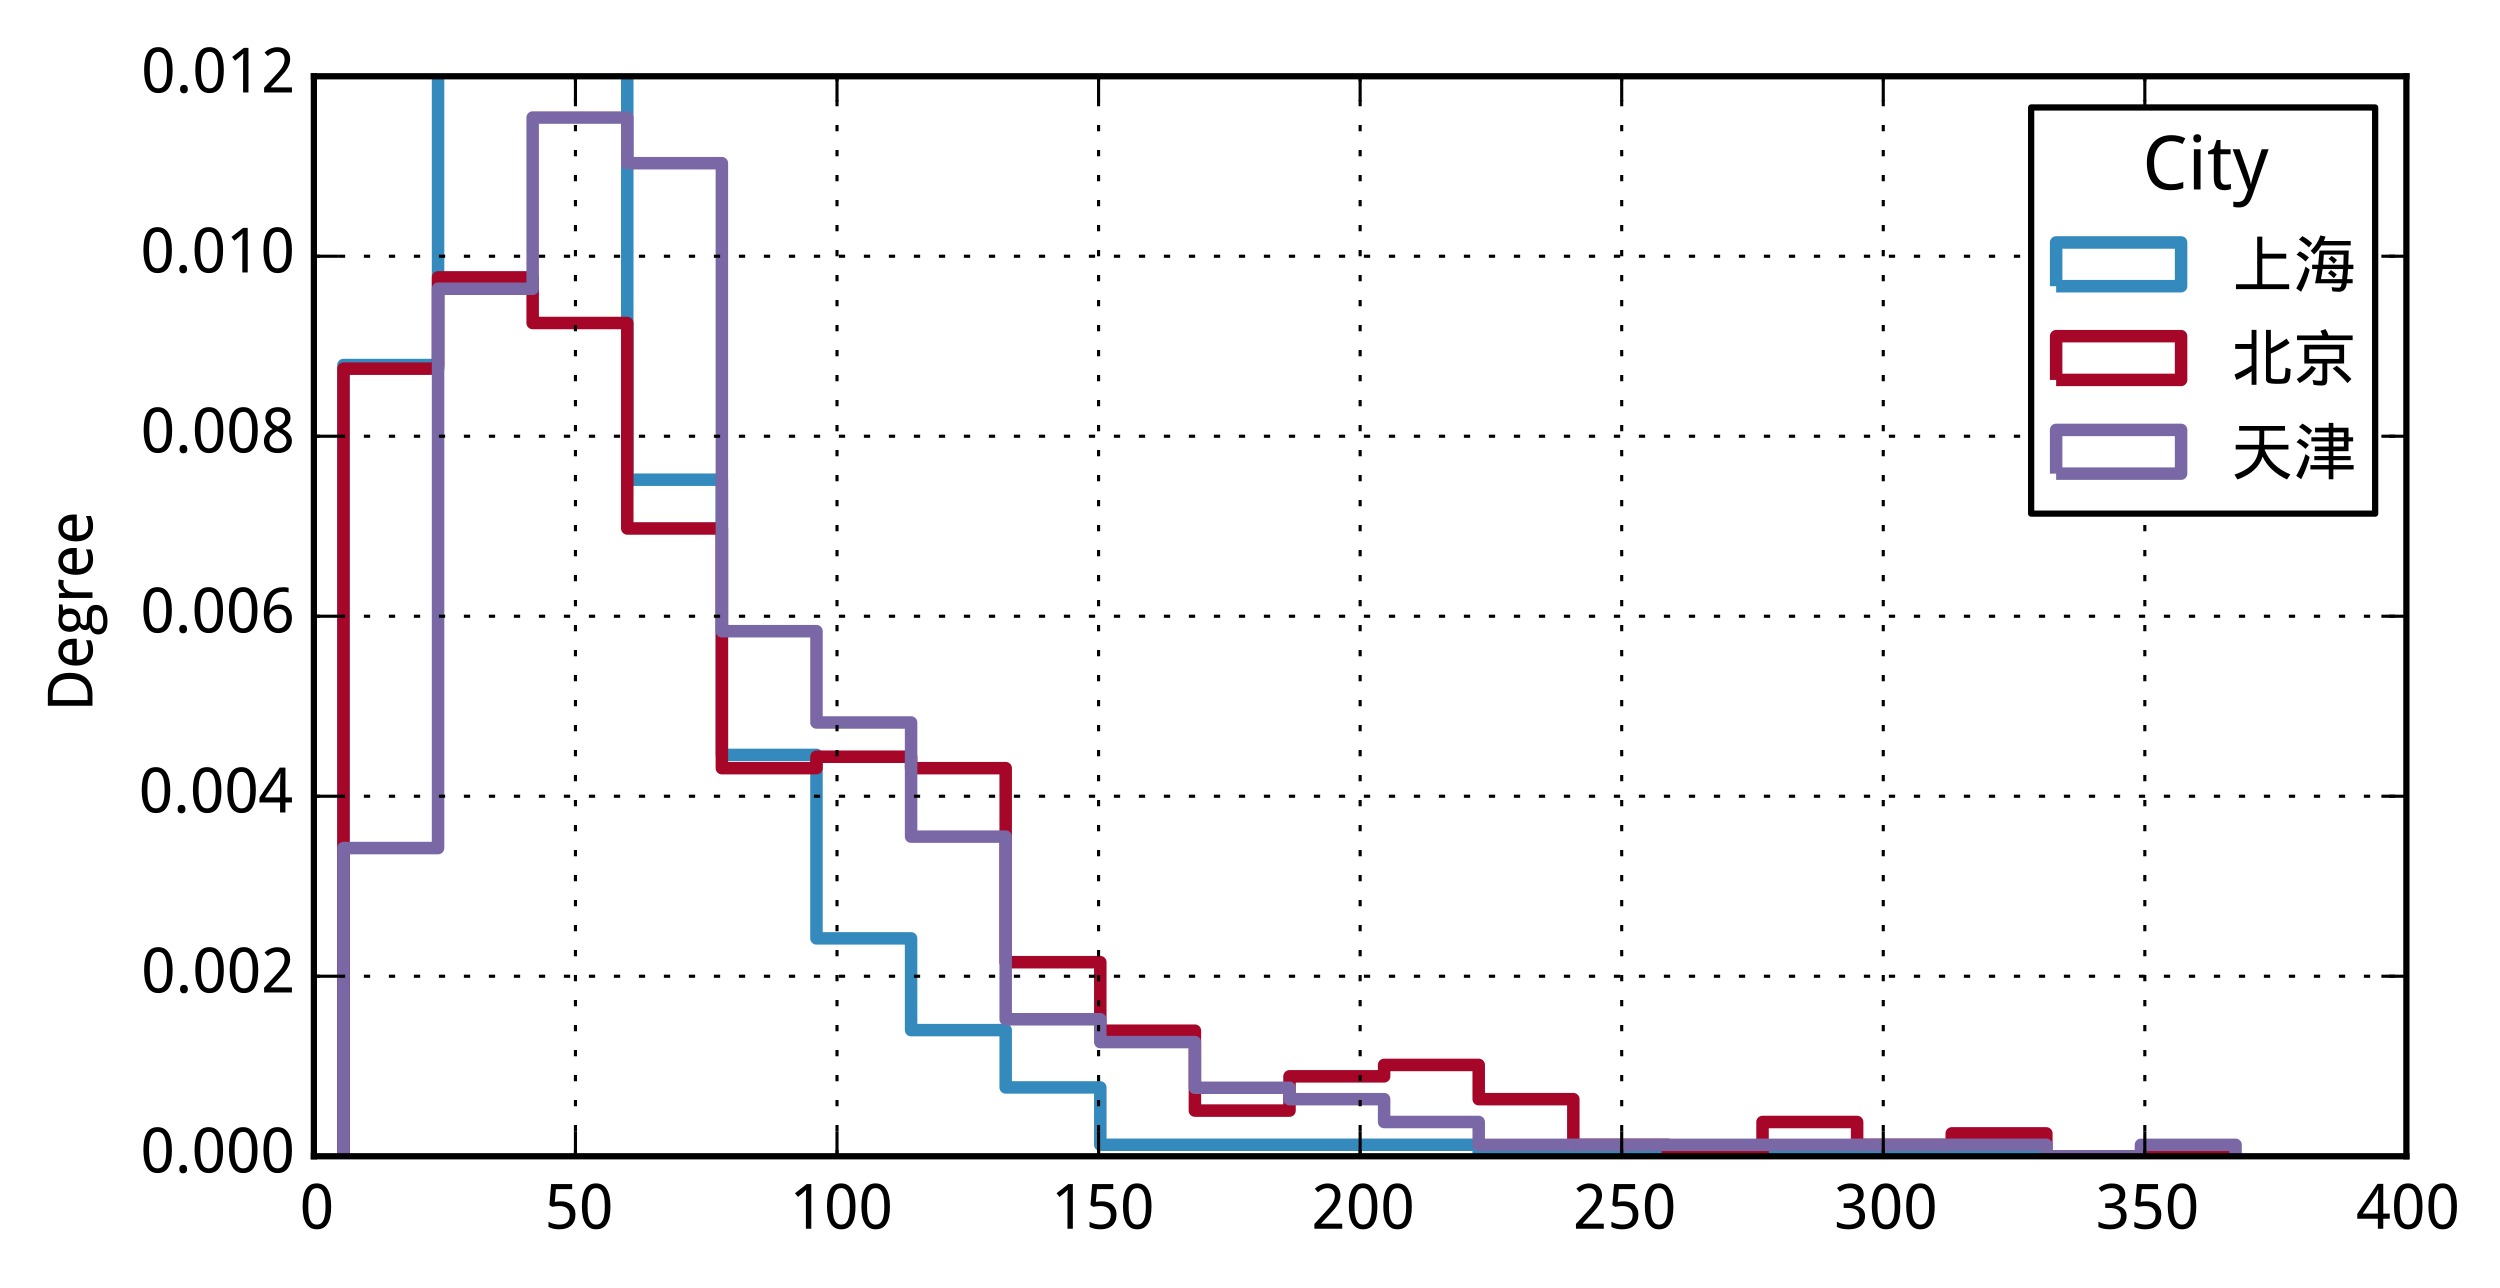 <?xml version="1.0" encoding="utf-8" standalone="no"?>
<!DOCTYPE svg PUBLIC "-//W3C//DTD SVG 1.1//EN"
  "http://www.w3.org/Graphics/SVG/1.1/DTD/svg11.dtd">
<!-- Created with matplotlib (http://matplotlib.org/) -->
<svg height="206pt" version="1.1" viewBox="0 0 400 206" width="400pt" xmlns="http://www.w3.org/2000/svg" xmlns:xlink="http://www.w3.org/1999/xlink">
 <defs>
  <style type="text/css">
*{stroke-linecap:butt;stroke-linejoin:round;}
  </style>
 </defs>
 <g id="figure_1">
  <g id="patch_1">
   <path d="
M4.44089e-16 206.196
L400.19 206.196
L400.19 0
L4.44089e-16 0
z
" style="fill:#ffffff;"/>
  </g>
  <g id="axes_1">
   <g id="patch_2">
    <path d="
M50.222 184.999
L385.022 184.999
L385.022 12.199
L50.222 12.199
z
" style="fill:#ffffff;"/>
   </g>
   <g id="patch_3">
    <path clip-path="url(#pd589d050f4)" d="
M54.952 184.999
L54.952 58.406
L70.089 58.406
L70.089 -1
M100.363 -1
L100.363 76.752
L115.5 76.752
L115.5 120.785
L130.637 120.785
L130.637 150.14
L145.773 150.14
L145.773 164.817
L160.91 164.817
L160.91 173.991
L176.047 173.991
L176.047 183.164
L191.184 183.164
L191.184 183.164
L206.321 183.164
L206.321 183.164
L221.458 183.164
L221.458 183.164
L236.595 183.164
L236.595 184.999
L251.732 184.999
L251.732 184.999
L266.869 184.999
L266.869 184.999
L282.005 184.999
L282.005 184.999
L297.142 184.999
L297.142 184.999
L312.279 184.999
L312.279 184.999
L327.416 184.999
L327.416 184.999
L342.553 184.999
L342.553 184.999
L357.69 184.999
L357.69 184.999" style="fill:none;stroke:#348abd;stroke-linejoin:miter;stroke-width:2;"/>
   </g>
   <g id="patch_4">
    <path clip-path="url(#pd589d050f4)" d="
M54.952 184.999
L54.952 58.986
L70.089 58.986
L70.089 44.376
L85.226 44.376
L85.226 51.681
L100.363 51.681
L100.363 84.554
L115.5 84.554
L115.5 122.906
L130.637 122.906
L130.637 121.079
L145.773 121.079
L145.773 122.906
L160.91 122.906
L160.91 153.952
L176.047 153.952
L176.047 164.91
L191.184 164.91
L191.184 177.694
L206.321 177.694
L206.321 172.215
L221.458 172.215
L221.458 170.389
L236.595 170.389
L236.595 175.867
L251.732 175.867
L251.732 183.173
L266.869 183.173
L266.869 184.999
L282.005 184.999
L282.005 179.52
L297.142 179.52
L297.142 183.173
L312.279 183.173
L312.279 181.346
L327.416 181.346
L327.416 184.999
L342.553 184.999
L342.553 184.999
L357.69 184.999
L357.69 184.999" style="fill:none;stroke:#a60628;stroke-linejoin:miter;stroke-width:2;"/>
   </g>
   <g id="patch_5">
    <path clip-path="url(#pd589d050f4)" d="
M54.952 184.999
L54.952 135.689
L70.089 135.689
L70.089 46.202
L85.226 46.202
L85.226 18.808
L100.363 18.808
L100.363 26.113
L115.5 26.113
L115.5 100.99
L130.637 100.99
L130.637 115.601
L145.773 115.601
L145.773 133.863
L160.91 133.863
L160.91 163.084
L176.047 163.084
L176.047 166.736
L191.184 166.736
L191.184 174.041
L206.321 174.041
L206.321 175.867
L221.458 175.867
L221.458 179.52
L236.595 179.52
L236.595 183.173
L251.732 183.173
L251.732 183.173
L266.869 183.173
L266.869 183.173
L282.005 183.173
L282.005 183.173
L297.142 183.173
L297.142 183.173
L312.279 183.173
L312.279 183.173
L327.416 183.173
L327.416 184.999
L342.553 184.999
L342.553 183.173
L357.69 183.173
L357.69 184.999" style="fill:none;stroke:#7a68a6;stroke-linejoin:miter;stroke-width:2;"/>
   </g>
   <g id="patch_6">
    <path d="
M50.222 12.199
L385.022 12.199" style="fill:none;stroke:#000000;stroke-linecap:square;stroke-linejoin:miter;"/>
   </g>
   <g id="patch_7">
    <path d="
M385.022 184.999
L385.022 12.199" style="fill:none;stroke:#000000;stroke-linecap:square;stroke-linejoin:miter;"/>
   </g>
   <g id="patch_8">
    <path d="
M50.222 184.999
L385.022 184.999" style="fill:none;stroke:#000000;stroke-linecap:square;stroke-linejoin:miter;"/>
   </g>
   <g id="patch_9">
    <path d="
M50.222 184.999
L50.222 12.199" style="fill:none;stroke:#000000;stroke-linecap:square;stroke-linejoin:miter;"/>
   </g>
   <g id="matplotlib.axis_1">
    <g id="xtick_1">
     <g id="line2d_1">
      <path clip-path="url(#pd589d050f4)" d="
M50.222 184.999
L50.222 12.199" style="fill:none;stroke:#000000;stroke-dasharray:1,3;stroke-dashoffset:0.0;stroke-width:0.5;"/>
     </g>
     <g id="line2d_2">
      <defs>
       <path d="
M0 0
L0 -4" id="m93b0483c22" style="stroke:#000000;stroke-width:0.5;"/>
      </defs>
      <g>
       <use style="stroke:#000000;stroke-width:0.5;" x="50.222" xlink:href="#m93b0483c22" y="184.999"/>
      </g>
     </g>
     <g id="line2d_3">
      <defs>
       <path d="
M0 0
L0 4" id="m741efc42ff" style="stroke:#000000;stroke-width:0.5;"/>
      </defs>
      <g>
       <use style="stroke:#000000;stroke-width:0.5;" x="50.222" xlink:href="#m741efc42ff" y="12.199"/>
      </g>
     </g>
     <g id="text_1">
      <!-- 0 -->
      <defs>
       <path d="
M50.391 35.797
Q50.391 27.156 49.141 20.312
Q47.906 13.484 45.141 8.734
Q42.391 4 38.031 1.5
Q33.688 -0.984 27.484 -0.984
Q21.734 -0.984 17.453 1.5
Q13.188 4 10.375 8.734
Q7.562 13.484 6.172 20.312
Q4.781 27.156 4.781 35.797
Q4.781 44.438 6.031 51.266
Q7.281 58.109 9.984 62.812
Q12.703 67.531 17.016 70.016
Q21.344 72.516 27.484 72.516
Q33.297 72.516 37.594 70.047
Q41.891 67.578 44.719 62.859
Q47.562 58.156 48.969 51.312
Q50.391 44.484 50.391 35.797
M13.812 35.797
Q13.812 28.469 14.547 23
Q15.281 17.531 16.891 13.891
Q18.5 10.25 21.109 8.422
Q23.734 6.594 27.484 6.594
Q31.25 6.594 33.891 8.391
Q36.531 10.203 38.203 13.812
Q39.891 17.438 40.641 22.922
Q41.406 28.422 41.406 35.797
Q41.406 43.109 40.641 48.578
Q39.891 54.047 38.203 57.656
Q36.531 61.281 33.891 63.078
Q31.25 64.891 27.484 64.891
Q23.734 64.891 21.109 63.078
Q18.5 61.281 16.891 57.656
Q15.281 54.047 14.547 48.578
Q13.812 43.109 13.812 35.797" id="WenQuanYiMicroHei-30"/>
      </defs>
      <g transform="translate(47.943 196.594)scale(0.1 -0.1)">
       <use xlink:href="#WenQuanYiMicroHei-30"/>
      </g>
     </g>
    </g>
    <g id="xtick_2">
     <g id="line2d_4">
      <path clip-path="url(#pd589d050f4)" d="
M92.072 184.999
L92.072 12.199" style="fill:none;stroke:#000000;stroke-dasharray:1,3;stroke-dashoffset:0.0;stroke-width:0.5;"/>
     </g>
     <g id="line2d_5">
      <g>
       <use style="stroke:#000000;stroke-width:0.5;" x="92.072" xlink:href="#m93b0483c22" y="184.999"/>
      </g>
     </g>
     <g id="line2d_6">
      <g>
       <use style="stroke:#000000;stroke-width:0.5;" x="92.072" xlink:href="#m741efc42ff" y="12.199"/>
      </g>
     </g>
     <g id="text_2">
      <!-- 50 -->
      <defs>
       <path d="
M26.609 43.797
Q31.453 43.797 35.625 42.453
Q39.797 41.109 42.891 38.469
Q46 35.844 47.75 31.938
Q49.516 28.031 49.516 22.906
Q49.516 17.328 47.844 12.891
Q46.188 8.453 42.922 5.375
Q39.656 2.297 34.844 0.656
Q30.031 -0.984 23.781 -0.984
Q21.297 -0.984 18.875 -0.734
Q16.453 -0.484 14.234 -0.016
Q12.016 0.438 10.016 1.172
Q8.016 1.906 6.391 2.875
L6.391 11.281
Q8.016 10.156 10.188 9.281
Q12.359 8.406 14.75 7.812
Q17.141 7.234 19.547 6.906
Q21.969 6.594 24.031 6.594
Q27.875 6.594 30.906 7.5
Q33.938 8.406 36.031 10.297
Q38.141 12.203 39.25 15.078
Q40.375 17.969 40.375 21.922
Q40.375 28.906 36.078 32.594
Q31.781 36.281 23.578 36.281
Q22.266 36.281 20.719 36.156
Q19.188 36.031 17.641 35.828
Q16.109 35.641 14.719 35.422
Q13.328 35.203 12.312 35.016
L7.906 37.797
L10.594 71.391
L44.281 71.391
L44.281 63.281
L18.312 63.281
L16.406 42.828
Q17.969 43.109 20.531 43.453
Q23.094 43.797 26.609 43.797" id="WenQuanYiMicroHei-35"/>
      </defs>
      <g transform="translate(87.12 196.594)scale(0.1 -0.1)">
       <use xlink:href="#WenQuanYiMicroHei-35"/>
       <use x="55.078" xlink:href="#WenQuanYiMicroHei-30"/>
      </g>
     </g>
    </g>
    <g id="xtick_3">
     <g id="line2d_7">
      <path clip-path="url(#pd589d050f4)" d="
M133.922 184.999
L133.922 12.199" style="fill:none;stroke:#000000;stroke-dasharray:1,3;stroke-dashoffset:0.0;stroke-width:0.5;"/>
     </g>
     <g id="line2d_8">
      <g>
       <use style="stroke:#000000;stroke-width:0.5;" x="133.922" xlink:href="#m93b0483c22" y="184.999"/>
      </g>
     </g>
     <g id="line2d_9">
      <g>
       <use style="stroke:#000000;stroke-width:0.5;" x="133.922" xlink:href="#m741efc42ff" y="12.199"/>
      </g>
     </g>
     <g id="text_3">
      <!-- 100 -->
      <defs>
       <path d="
M34.719 0
L26.125 0
L26.125 44.578
Q26.125 46.688 26.141 49.078
Q26.172 51.469 26.234 53.828
Q26.312 56.203 26.391 58.375
Q26.469 60.547 26.516 62.203
Q25.688 61.328 25.047 60.688
Q24.422 60.062 23.75 59.469
Q23.094 58.891 22.359 58.219
Q21.625 57.562 20.609 56.688
L13.375 50.781
L8.688 56.781
L27.391 71.391
L34.719 71.391
z
" id="WenQuanYiMicroHei-31"/>
      </defs>
      <g transform="translate(126.332 196.594)scale(0.1 -0.1)">
       <use xlink:href="#WenQuanYiMicroHei-31"/>
       <use x="55.078" xlink:href="#WenQuanYiMicroHei-30"/>
       <use x="110.156" xlink:href="#WenQuanYiMicroHei-30"/>
      </g>
     </g>
    </g>
    <g id="xtick_4">
     <g id="line2d_10">
      <path clip-path="url(#pd589d050f4)" d="
M175.772 184.999
L175.772 12.199" style="fill:none;stroke:#000000;stroke-dasharray:1,3;stroke-dashoffset:0.0;stroke-width:0.5;"/>
     </g>
     <g id="line2d_11">
      <g>
       <use style="stroke:#000000;stroke-width:0.5;" x="175.772" xlink:href="#m93b0483c22" y="184.999"/>
      </g>
     </g>
     <g id="line2d_12">
      <g>
       <use style="stroke:#000000;stroke-width:0.5;" x="175.772" xlink:href="#m741efc42ff" y="12.199"/>
      </g>
     </g>
     <g id="text_4">
      <!-- 150 -->
      <g transform="translate(168.182 196.594)scale(0.1 -0.1)">
       <use xlink:href="#WenQuanYiMicroHei-31"/>
       <use x="55.078" xlink:href="#WenQuanYiMicroHei-35"/>
       <use x="110.156" xlink:href="#WenQuanYiMicroHei-30"/>
      </g>
     </g>
    </g>
    <g id="xtick_5">
     <g id="line2d_13">
      <path clip-path="url(#pd589d050f4)" d="
M217.622 184.999
L217.622 12.199" style="fill:none;stroke:#000000;stroke-dasharray:1,3;stroke-dashoffset:0.0;stroke-width:0.5;"/>
     </g>
     <g id="line2d_14">
      <g>
       <use style="stroke:#000000;stroke-width:0.5;" x="217.622" xlink:href="#m93b0483c22" y="184.999"/>
      </g>
     </g>
     <g id="line2d_15">
      <g>
       <use style="stroke:#000000;stroke-width:0.5;" x="217.622" xlink:href="#m741efc42ff" y="12.199"/>
      </g>
     </g>
     <g id="text_5">
      <!-- 200 -->
      <defs>
       <path d="
M49.219 0
L4.688 0
L4.688 7.625
L21.781 26.219
Q25.438 30.172 28.312 33.438
Q31.203 36.719 33.219 39.844
Q35.25 42.969 36.328 46.109
Q37.406 49.266 37.406 52.984
Q37.406 55.859 36.578 58.047
Q35.75 60.25 34.203 61.781
Q32.672 63.328 30.562 64.109
Q28.469 64.891 25.875 64.891
Q21.234 64.891 17.5 63.016
Q13.766 61.141 10.406 58.203
L5.422 64.016
Q7.375 65.766 9.609 67.297
Q11.859 68.844 14.453 69.969
Q17.047 71.094 19.922 71.75
Q22.797 72.406 25.984 72.406
Q30.672 72.406 34.453 71.094
Q38.234 69.781 40.859 67.312
Q43.5 64.844 44.938 61.297
Q46.391 57.766 46.391 53.328
Q46.391 49.172 45.094 45.406
Q43.797 41.656 41.531 38.016
Q39.266 34.375 36.109 30.703
Q32.953 27.047 29.297 23.094
L15.578 8.5
L15.578 8.109
L49.219 8.109
z
" id="WenQuanYiMicroHei-32"/>
      </defs>
      <g transform="translate(209.832 196.594)scale(0.1 -0.1)">
       <use xlink:href="#WenQuanYiMicroHei-32"/>
       <use x="55.078" xlink:href="#WenQuanYiMicroHei-30"/>
       <use x="110.156" xlink:href="#WenQuanYiMicroHei-30"/>
      </g>
     </g>
    </g>
    <g id="xtick_6">
     <g id="line2d_16">
      <path clip-path="url(#pd589d050f4)" d="
M259.472 184.999
L259.472 12.199" style="fill:none;stroke:#000000;stroke-dasharray:1,3;stroke-dashoffset:0.0;stroke-width:0.5;"/>
     </g>
     <g id="line2d_17">
      <g>
       <use style="stroke:#000000;stroke-width:0.5;" x="259.472" xlink:href="#m93b0483c22" y="184.999"/>
      </g>
     </g>
     <g id="line2d_18">
      <g>
       <use style="stroke:#000000;stroke-width:0.5;" x="259.472" xlink:href="#m741efc42ff" y="12.199"/>
      </g>
     </g>
     <g id="text_6">
      <!-- 250 -->
      <g transform="translate(251.682 196.594)scale(0.1 -0.1)">
       <use xlink:href="#WenQuanYiMicroHei-32"/>
       <use x="55.078" xlink:href="#WenQuanYiMicroHei-35"/>
       <use x="110.156" xlink:href="#WenQuanYiMicroHei-30"/>
      </g>
     </g>
    </g>
    <g id="xtick_7">
     <g id="line2d_19">
      <path clip-path="url(#pd589d050f4)" d="
M301.322 184.999
L301.322 12.199" style="fill:none;stroke:#000000;stroke-dasharray:1,3;stroke-dashoffset:0.0;stroke-width:0.5;"/>
     </g>
     <g id="line2d_20">
      <g>
       <use style="stroke:#000000;stroke-width:0.5;" x="301.322" xlink:href="#m93b0483c22" y="184.999"/>
      </g>
     </g>
     <g id="line2d_21">
      <g>
       <use style="stroke:#000000;stroke-width:0.5;" x="301.322" xlink:href="#m741efc42ff" y="12.199"/>
      </g>
     </g>
     <g id="text_7">
      <!-- 300 -->
      <defs>
       <path d="
M46.922 54.688
Q46.922 51.125 45.797 48.188
Q44.672 45.266 42.641 43.109
Q40.625 40.969 37.797 39.578
Q34.969 38.188 31.5 37.594
L31.5 37.312
Q40.141 36.234 44.625 31.812
Q49.125 27.391 49.125 20.312
Q49.125 15.625 47.531 11.719
Q45.953 7.812 42.719 4.984
Q39.5 2.156 34.562 0.578
Q29.641 -0.984 22.906 -0.984
Q17.578 -0.984 12.859 -0.141
Q8.156 0.688 4 2.875
L4 11.188
Q8.25 8.938 13.203 7.719
Q18.172 6.5 22.703 6.5
Q27.203 6.5 30.469 7.469
Q33.734 8.453 35.859 10.25
Q37.984 12.062 38.984 14.688
Q39.984 17.328 39.984 20.609
Q39.984 23.922 38.688 26.281
Q37.406 28.656 35.016 30.188
Q32.625 31.734 29.172 32.469
Q25.734 33.203 21.391 33.203
L14.891 33.203
L14.891 40.578
L21.391 40.578
Q25.344 40.578 28.422 41.547
Q31.5 42.531 33.562 44.328
Q35.641 46.141 36.719 48.625
Q37.797 51.125 37.797 54.109
Q37.797 56.641 36.906 58.641
Q36.031 60.641 34.422 62.031
Q32.812 63.422 30.562 64.156
Q28.328 64.891 25.594 64.891
Q20.359 64.891 16.375 63.25
Q12.406 61.625 8.797 58.984
L4.297 65.094
Q6.156 66.609 8.422 67.922
Q10.688 69.234 13.375 70.234
Q16.062 71.234 19.109 71.812
Q22.172 72.406 25.594 72.406
Q30.859 72.406 34.828 71.094
Q38.812 69.781 41.5 67.406
Q44.188 65.047 45.547 61.797
Q46.922 58.547 46.922 54.688" id="WenQuanYiMicroHei-33"/>
      </defs>
      <g transform="translate(293.498 196.594)scale(0.1 -0.1)">
       <use xlink:href="#WenQuanYiMicroHei-33"/>
       <use x="55.078" xlink:href="#WenQuanYiMicroHei-30"/>
       <use x="110.156" xlink:href="#WenQuanYiMicroHei-30"/>
      </g>
     </g>
    </g>
    <g id="xtick_8">
     <g id="line2d_22">
      <path clip-path="url(#pd589d050f4)" d="
M343.172 184.999
L343.172 12.199" style="fill:none;stroke:#000000;stroke-dasharray:1,3;stroke-dashoffset:0.0;stroke-width:0.5;"/>
     </g>
     <g id="line2d_23">
      <g>
       <use style="stroke:#000000;stroke-width:0.5;" x="343.172" xlink:href="#m93b0483c22" y="184.999"/>
      </g>
     </g>
     <g id="line2d_24">
      <g>
       <use style="stroke:#000000;stroke-width:0.5;" x="343.172" xlink:href="#m741efc42ff" y="12.199"/>
      </g>
     </g>
     <g id="text_8">
      <!-- 350 -->
      <g transform="translate(335.348 196.594)scale(0.1 -0.1)">
       <use xlink:href="#WenQuanYiMicroHei-33"/>
       <use x="55.078" xlink:href="#WenQuanYiMicroHei-35"/>
       <use x="110.156" xlink:href="#WenQuanYiMicroHei-30"/>
      </g>
     </g>
    </g>
    <g id="xtick_9">
     <g id="line2d_25">
      <path clip-path="url(#pd589d050f4)" d="
M385.022 184.999
L385.022 12.199" style="fill:none;stroke:#000000;stroke-dasharray:1,3;stroke-dashoffset:0.0;stroke-width:0.5;"/>
     </g>
     <g id="line2d_26">
      <g>
       <use style="stroke:#000000;stroke-width:0.5;" x="385.022" xlink:href="#m93b0483c22" y="184.999"/>
      </g>
     </g>
     <g id="line2d_27">
      <g>
       <use style="stroke:#000000;stroke-width:0.5;" x="385.022" xlink:href="#m741efc42ff" y="12.199"/>
      </g>
     </g>
     <g id="text_9">
      <!-- 400 -->
      <defs>
       <path d="
M53.078 16.016
L42.672 16.016
L42.672 0
L34.078 0
L34.078 16.016
L1.125 16.016
L1.125 23.781
L33.5 71.781
L42.672 71.781
L42.672 24.125
L53.078 24.125
z

M34.078 24.125
L34.078 41.5
Q34.078 44.234 34.156 47.234
Q34.234 50.25 34.328 53.094
Q34.422 55.953 34.547 58.438
Q34.672 60.938 34.719 62.594
L34.281 62.594
Q33.938 61.625 33.422 60.422
Q32.906 59.234 32.297 58.031
Q31.688 56.844 31.047 55.719
Q30.422 54.594 29.891 53.812
L9.812 24.125
z
" id="WenQuanYiMicroHei-34"/>
      </defs>
      <g transform="translate(377.054 196.594)scale(0.1 -0.1)">
       <use xlink:href="#WenQuanYiMicroHei-34"/>
       <use x="55.078" xlink:href="#WenQuanYiMicroHei-30"/>
       <use x="110.156" xlink:href="#WenQuanYiMicroHei-30"/>
      </g>
     </g>
    </g>
   </g>
   <g id="matplotlib.axis_2">
    <g id="ytick_1">
     <g id="line2d_28">
      <path clip-path="url(#pd589d050f4)" d="
M50.222 184.999
L385.022 184.999" style="fill:none;stroke:#000000;stroke-dasharray:1,3;stroke-dashoffset:0.0;stroke-width:0.5;"/>
     </g>
     <g id="line2d_29">
      <defs>
       <path d="
M0 0
L4 0" id="m728421d6d4" style="stroke:#000000;stroke-width:0.5;"/>
      </defs>
      <g>
       <use style="stroke:#000000;stroke-width:0.5;" x="50.222" xlink:href="#m728421d6d4" y="184.999"/>
      </g>
     </g>
     <g id="line2d_30">
      <defs>
       <path d="
M0 0
L-4 0" id="mcb0005524f" style="stroke:#000000;stroke-width:0.5;"/>
      </defs>
      <g>
       <use style="stroke:#000000;stroke-width:0.5;" x="385.022" xlink:href="#mcb0005524f" y="184.999"/>
      </g>
     </g>
     <g id="text_10">
      <!-- 0.000 -->
      <defs>
       <path d="
M7.172 5.422
Q7.172 7.281 7.656 8.562
Q8.156 9.859 8.984 10.656
Q9.812 11.469 10.938 11.828
Q12.062 12.203 13.375 12.203
Q14.656 12.203 15.797 11.828
Q16.938 11.469 17.766 10.656
Q18.609 9.859 19.094 8.562
Q19.578 7.281 19.578 5.422
Q19.578 3.609 19.094 2.312
Q18.609 1.031 17.766 0.188
Q16.938 -0.641 15.797 -1.031
Q14.656 -1.422 13.375 -1.422
Q12.062 -1.422 10.938 -1.031
Q9.812 -0.641 8.984 0.188
Q8.156 1.031 7.656 2.312
Q7.172 3.609 7.172 5.422" id="WenQuanYiMicroHei-2e"/>
      </defs>
      <g transform="translate(22.466 187.595)scale(0.1 -0.1)">
       <use xlink:href="#WenQuanYiMicroHei-30"/>
       <use x="55.078" xlink:href="#WenQuanYiMicroHei-2e"/>
       <use x="81.885" xlink:href="#WenQuanYiMicroHei-30"/>
       <use x="136.963" xlink:href="#WenQuanYiMicroHei-30"/>
       <use x="192.041" xlink:href="#WenQuanYiMicroHei-30"/>
      </g>
     </g>
    </g>
    <g id="ytick_2">
     <g id="line2d_31">
      <path clip-path="url(#pd589d050f4)" d="
M50.222 156.199
L385.022 156.199" style="fill:none;stroke:#000000;stroke-dasharray:1,3;stroke-dashoffset:0.0;stroke-width:0.5;"/>
     </g>
     <g id="line2d_32">
      <g>
       <use style="stroke:#000000;stroke-width:0.5;" x="50.222" xlink:href="#m728421d6d4" y="156.199"/>
      </g>
     </g>
     <g id="line2d_33">
      <g>
       <use style="stroke:#000000;stroke-width:0.5;" x="385.022" xlink:href="#mcb0005524f" y="156.199"/>
      </g>
     </g>
     <g id="text_11">
      <!-- 0.002 -->
      <g transform="translate(22.583 158.795)scale(0.1 -0.1)">
       <use xlink:href="#WenQuanYiMicroHei-30"/>
       <use x="55.078" xlink:href="#WenQuanYiMicroHei-2e"/>
       <use x="81.885" xlink:href="#WenQuanYiMicroHei-30"/>
       <use x="136.963" xlink:href="#WenQuanYiMicroHei-30"/>
       <use x="192.041" xlink:href="#WenQuanYiMicroHei-32"/>
      </g>
     </g>
    </g>
    <g id="ytick_3">
     <g id="line2d_34">
      <path clip-path="url(#pd589d050f4)" d="
M50.222 127.399
L385.022 127.399" style="fill:none;stroke:#000000;stroke-dasharray:1,3;stroke-dashoffset:0.0;stroke-width:0.5;"/>
     </g>
     <g id="line2d_35">
      <g>
       <use style="stroke:#000000;stroke-width:0.5;" x="50.222" xlink:href="#m728421d6d4" y="127.399"/>
      </g>
     </g>
     <g id="line2d_36">
      <g>
       <use style="stroke:#000000;stroke-width:0.5;" x="385.022" xlink:href="#mcb0005524f" y="127.399"/>
      </g>
     </g>
     <g id="text_12">
      <!-- 0.004 -->
      <g transform="translate(22.198 129.995)scale(0.1 -0.1)">
       <use xlink:href="#WenQuanYiMicroHei-30"/>
       <use x="55.078" xlink:href="#WenQuanYiMicroHei-2e"/>
       <use x="81.885" xlink:href="#WenQuanYiMicroHei-30"/>
       <use x="136.963" xlink:href="#WenQuanYiMicroHei-30"/>
       <use x="192.041" xlink:href="#WenQuanYiMicroHei-34"/>
      </g>
     </g>
    </g>
    <g id="ytick_4">
     <g id="line2d_37">
      <path clip-path="url(#pd589d050f4)" d="
M50.222 98.599
L385.022 98.599" style="fill:none;stroke:#000000;stroke-dasharray:1,3;stroke-dashoffset:0.0;stroke-width:0.5;"/>
     </g>
     <g id="line2d_38">
      <g>
       <use style="stroke:#000000;stroke-width:0.5;" x="50.222" xlink:href="#m728421d6d4" y="98.599"/>
      </g>
     </g>
     <g id="line2d_39">
      <g>
       <use style="stroke:#000000;stroke-width:0.5;" x="385.022" xlink:href="#mcb0005524f" y="98.599"/>
      </g>
     </g>
     <g id="text_13">
      <!-- 0.006 -->
      <defs>
       <path d="
M5.516 30.516
Q5.516 35.641 6.031 40.719
Q6.547 45.797 7.828 50.453
Q9.125 55.125 11.375 59.125
Q13.625 63.141 17.094 66.094
Q20.562 69.047 25.391 70.719
Q30.219 72.406 36.719 72.406
Q37.641 72.406 38.766 72.359
Q39.891 72.312 41.031 72.188
Q42.188 72.078 43.234 71.906
Q44.281 71.734 45.125 71.484
L45.125 63.922
Q43.406 64.5 41.25 64.797
Q39.109 65.094 37.016 65.094
Q32.625 65.094 29.266 64.031
Q25.922 62.984 23.484 61.078
Q21.047 59.188 19.406 56.547
Q17.781 53.906 16.75 50.703
Q15.719 47.516 15.234 43.891
Q14.75 40.281 14.594 36.375
L15.188 36.375
Q16.156 38.141 17.547 39.672
Q18.953 41.219 20.797 42.312
Q22.656 43.406 24.969 44.031
Q27.297 44.672 30.172 44.672
Q34.812 44.672 38.562 43.234
Q42.328 41.797 44.969 39.016
Q47.609 36.234 49.047 32.203
Q50.484 28.172 50.484 23
Q50.484 17.438 48.969 12.984
Q47.469 8.547 44.625 5.438
Q41.797 2.344 37.797 0.672
Q33.797 -0.984 28.812 -0.984
Q23.922 -0.984 19.641 0.922
Q15.375 2.828 12.25 6.734
Q9.125 10.641 7.312 16.547
Q5.516 22.469 5.516 30.516
M28.719 6.5
Q31.641 6.5 34.047 7.5
Q36.469 8.5 38.219 10.516
Q39.984 12.547 40.938 15.641
Q41.891 18.75 41.891 23
Q41.891 26.422 41.078 29.125
Q40.281 31.844 38.672 33.734
Q37.062 35.641 34.641 36.672
Q32.234 37.703 29 37.703
Q25.734 37.703 23.016 36.547
Q20.312 35.406 18.406 33.562
Q16.5 31.734 15.453 29.391
Q14.406 27.047 14.406 24.703
Q14.406 21.438 15.312 18.188
Q16.219 14.938 18 12.344
Q19.781 9.766 22.453 8.125
Q25.141 6.5 28.719 6.5" id="WenQuanYiMicroHei-36"/>
      </defs>
      <g transform="translate(22.457 101.195)scale(0.1 -0.1)">
       <use xlink:href="#WenQuanYiMicroHei-30"/>
       <use x="55.078" xlink:href="#WenQuanYiMicroHei-2e"/>
       <use x="81.885" xlink:href="#WenQuanYiMicroHei-30"/>
       <use x="136.963" xlink:href="#WenQuanYiMicroHei-30"/>
       <use x="192.041" xlink:href="#WenQuanYiMicroHei-36"/>
      </g>
     </g>
    </g>
    <g id="ytick_5">
     <g id="line2d_40">
      <path clip-path="url(#pd589d050f4)" d="
M50.222 69.799
L385.022 69.799" style="fill:none;stroke:#000000;stroke-dasharray:1,3;stroke-dashoffset:0.0;stroke-width:0.5;"/>
     </g>
     <g id="line2d_41">
      <g>
       <use style="stroke:#000000;stroke-width:0.5;" x="50.222" xlink:href="#m728421d6d4" y="69.799"/>
      </g>
     </g>
     <g id="line2d_42">
      <g>
       <use style="stroke:#000000;stroke-width:0.5;" x="385.022" xlink:href="#mcb0005524f" y="69.799"/>
      </g>
     </g>
     <g id="text_14">
      <!-- 0.008 -->
      <defs>
       <path d="
M27.594 72.516
Q31.688 72.516 35.328 71.438
Q38.969 70.359 41.719 68.203
Q44.484 66.062 46.094 62.844
Q47.703 59.625 47.703 55.328
Q47.703 52.047 46.719 49.406
Q45.75 46.781 44.031 44.656
Q42.328 42.531 39.984 40.844
Q37.641 39.156 34.906 37.797
Q37.75 36.281 40.453 34.422
Q43.172 32.562 45.281 30.25
Q47.406 27.938 48.703 25.047
Q50 22.172 50 18.609
Q50 14.109 48.359 10.469
Q46.734 6.844 43.781 4.297
Q40.828 1.766 36.688 0.391
Q32.562 -0.984 27.594 -0.984
Q22.219 -0.984 18.047 0.328
Q13.875 1.656 11.016 4.125
Q8.156 6.594 6.656 10.156
Q5.172 13.719 5.172 18.219
Q5.172 21.875 6.266 24.797
Q7.375 27.734 9.219 30.078
Q11.078 32.422 13.609 34.219
Q16.156 36.031 19 37.406
Q16.609 38.922 14.5 40.703
Q12.406 42.484 10.859 44.672
Q9.328 46.875 8.422 49.531
Q7.516 52.203 7.516 55.422
Q7.516 59.672 9.156 62.859
Q10.797 66.062 13.578 68.203
Q16.359 70.359 20 71.438
Q23.641 72.516 27.594 72.516
M13.922 18.109
Q13.922 15.531 14.703 13.359
Q15.484 11.188 17.141 9.641
Q18.797 8.109 21.328 7.25
Q23.875 6.391 27.391 6.391
Q30.812 6.391 33.422 7.25
Q36.031 8.109 37.781 9.688
Q39.547 11.281 40.422 13.516
Q41.312 15.766 41.312 18.5
Q41.312 21.047 40.359 23.094
Q39.406 25.141 37.625 26.891
Q35.844 28.656 33.344 30.219
Q30.859 31.781 27.781 33.297
L26.312 33.984
Q20.172 31.062 17.047 27.266
Q13.922 23.484 13.922 18.109
M27.484 65.094
Q22.312 65.094 19.266 62.5
Q16.219 59.906 16.219 54.984
Q16.219 52.203 17.062 50.188
Q17.922 48.188 19.438 46.625
Q20.953 45.062 23.078 43.812
Q25.203 42.578 27.688 41.406
Q30.031 42.484 32.109 43.75
Q34.188 45.016 35.719 46.625
Q37.25 48.25 38.125 50.297
Q39.016 52.344 39.016 54.984
Q39.016 59.906 35.938 62.5
Q32.859 65.094 27.484 65.094" id="WenQuanYiMicroHei-38"/>
      </defs>
      <g transform="translate(22.505 72.395)scale(0.1 -0.1)">
       <use xlink:href="#WenQuanYiMicroHei-30"/>
       <use x="55.078" xlink:href="#WenQuanYiMicroHei-2e"/>
       <use x="81.885" xlink:href="#WenQuanYiMicroHei-30"/>
       <use x="136.963" xlink:href="#WenQuanYiMicroHei-30"/>
       <use x="192.041" xlink:href="#WenQuanYiMicroHei-38"/>
      </g>
     </g>
    </g>
    <g id="ytick_6">
     <g id="line2d_43">
      <path clip-path="url(#pd589d050f4)" d="
M50.222 40.999
L385.022 40.999" style="fill:none;stroke:#000000;stroke-dasharray:1,3;stroke-dashoffset:0.0;stroke-width:0.5;"/>
     </g>
     <g id="line2d_44">
      <g>
       <use style="stroke:#000000;stroke-width:0.5;" x="50.222" xlink:href="#m728421d6d4" y="40.999"/>
      </g>
     </g>
     <g id="line2d_45">
      <g>
       <use style="stroke:#000000;stroke-width:0.5;" x="385.022" xlink:href="#mcb0005524f" y="40.999"/>
      </g>
     </g>
     <g id="text_15">
      <!-- 0.010 -->
      <g transform="translate(22.466 43.595)scale(0.1 -0.1)">
       <use xlink:href="#WenQuanYiMicroHei-30"/>
       <use x="55.078" xlink:href="#WenQuanYiMicroHei-2e"/>
       <use x="81.885" xlink:href="#WenQuanYiMicroHei-30"/>
       <use x="136.963" xlink:href="#WenQuanYiMicroHei-31"/>
       <use x="192.041" xlink:href="#WenQuanYiMicroHei-30"/>
      </g>
     </g>
    </g>
    <g id="ytick_7">
     <g id="line2d_46">
      <path clip-path="url(#pd589d050f4)" d="
M50.222 12.199
L385.022 12.199" style="fill:none;stroke:#000000;stroke-dasharray:1,3;stroke-dashoffset:0.0;stroke-width:0.5;"/>
     </g>
     <g id="line2d_47">
      <g>
       <use style="stroke:#000000;stroke-width:0.5;" x="50.222" xlink:href="#m728421d6d4" y="12.199"/>
      </g>
     </g>
     <g id="line2d_48">
      <g>
       <use style="stroke:#000000;stroke-width:0.5;" x="385.022" xlink:href="#mcb0005524f" y="12.199"/>
      </g>
     </g>
     <g id="text_16">
      <!-- 0.012 -->
      <g transform="translate(22.583 14.795)scale(0.1 -0.1)">
       <use xlink:href="#WenQuanYiMicroHei-30"/>
       <use x="55.078" xlink:href="#WenQuanYiMicroHei-2e"/>
       <use x="81.885" xlink:href="#WenQuanYiMicroHei-30"/>
       <use x="136.963" xlink:href="#WenQuanYiMicroHei-31"/>
       <use x="192.041" xlink:href="#WenQuanYiMicroHei-32"/>
      </g>
     </g>
    </g>
    <g id="text_17">
     <!-- Degree -->
     <defs>
      <path d="
M29.688 -0.984
Q24.312 -0.984 19.875 0.828
Q15.438 2.641 12.234 6.109
Q9.031 9.578 7.266 14.703
Q5.516 19.828 5.516 26.422
Q5.516 33.062 7.125 38.281
Q8.734 43.5 11.656 47.141
Q14.594 50.781 18.672 52.688
Q22.75 54.594 27.688 54.594
Q32.516 54.594 36.375 52.859
Q40.234 51.125 42.922 47.969
Q45.609 44.828 47.047 40.406
Q48.484 35.984 48.484 30.609
L48.484 25.094
L14.703 25.094
Q14.938 15.672 18.672 11.219
Q22.406 6.781 29.781 6.781
Q32.281 6.781 34.406 7.031
Q36.531 7.281 38.5 7.734
Q40.484 8.203 42.328 8.906
Q44.188 9.625 46.094 10.5
L46.094 2.594
Q44.141 1.656 42.25 0.969
Q40.375 0.297 38.391 -0.141
Q36.422 -0.594 34.297 -0.781
Q32.172 -0.984 29.688 -0.984
M27.484 47.219
Q21.922 47.219 18.672 43.406
Q15.438 39.594 14.891 32.328
L38.922 32.328
Q38.922 35.641 38.25 38.391
Q37.594 41.156 36.203 43.109
Q34.812 45.062 32.656 46.141
Q30.516 47.219 27.484 47.219" id="WenQuanYiMicroHei-65"/>
      <path d="
M49.812 53.609
L49.812 48.094
L40.188 46.781
Q41.547 45.062 42.469 42.406
Q43.406 39.75 43.406 36.375
Q43.406 32.672 42.25 29.516
Q41.109 26.375 38.781 24.078
Q36.469 21.781 33.047 20.484
Q29.641 19.188 25.094 19.188
Q24.031 19.188 22.953 19.203
Q21.875 19.234 21.188 19.391
Q20.359 18.891 19.547 18.281
Q18.75 17.672 18.094 16.891
Q17.438 16.109 17.016 15.125
Q16.609 14.156 16.609 12.984
Q16.609 11.672 17.188 10.859
Q17.781 10.062 18.781 9.625
Q19.781 9.188 21.141 9.031
Q22.516 8.891 24.031 8.891
L32.625 8.891
Q37.156 8.891 40.281 7.734
Q43.406 6.594 45.375 4.641
Q47.359 2.688 48.234 0.016
Q49.125 -2.641 49.125 -5.609
Q49.125 -9.906 47.531 -13.328
Q45.953 -16.75 42.672 -19.109
Q39.406 -21.484 34.391 -22.75
Q29.391 -24.031 22.609 -24.031
Q17.391 -24.031 13.484 -23
Q9.578 -21.969 6.984 -20.016
Q4.391 -18.062 3.094 -15.297
Q1.812 -12.547 1.812 -9.078
Q1.812 -6.156 2.766 -3.922
Q3.719 -1.703 5.328 -0.094
Q6.938 1.516 9.062 2.531
Q11.188 3.562 13.484 4.109
Q11.422 5.031 10.109 7.031
Q8.797 9.031 8.797 11.625
Q8.797 14.594 10.359 16.766
Q11.922 18.953 15.281 21
Q13.188 21.875 11.453 23.406
Q9.719 24.953 8.516 26.922
Q7.328 28.906 6.656 31.25
Q6 33.594 6 36.078
Q6 40.438 7.219 43.844
Q8.453 47.266 10.844 49.656
Q13.234 52.047 16.797 53.312
Q20.359 54.594 25.094 54.594
Q26.906 54.594 28.828 54.312
Q30.766 54.047 32.078 53.609
z

M10.203 -8.797
Q10.203 -10.594 10.828 -12.156
Q11.469 -13.719 12.906 -14.844
Q14.359 -15.969 16.719 -16.625
Q19.094 -17.281 22.609 -17.281
Q31.688 -17.281 36.203 -14.469
Q40.719 -11.672 40.719 -6.391
Q40.719 -4.156 40.125 -2.734
Q39.547 -1.312 38.203 -0.5
Q36.859 0.297 34.656 0.578
Q32.469 0.875 29.297 0.875
L20.703 0.875
Q19 0.875 17.141 0.484
Q15.281 0.094 13.734 -0.969
Q12.203 -2.047 11.203 -3.922
Q10.203 -5.812 10.203 -8.797
M14.703 36.375
Q14.703 30.766 17.328 28.031
Q19.969 25.297 24.812 25.297
Q29.688 25.297 32.203 28
Q34.719 30.719 34.719 36.531
Q34.719 42.531 32.156 45.359
Q29.594 48.188 24.703 48.188
Q19.875 48.188 17.281 45.25
Q14.703 42.328 14.703 36.375" id="WenQuanYiMicroHei-67"/>
      <path d="
M31.688 54.594
Q33.109 54.594 34.859 54.469
Q36.625 54.344 37.891 54.109
L36.719 45.906
Q35.359 46.141 33.906 46.312
Q32.469 46.484 31.203 46.484
Q28.125 46.484 25.578 45.234
Q23.047 44 21.219 41.672
Q19.391 39.359 18.391 36.109
Q17.391 32.859 17.391 28.906
L17.391 0
L8.5 0
L8.5 53.609
L15.719 53.609
L16.797 43.797
L17.188 43.797
Q18.406 45.906 19.797 47.859
Q21.188 49.812 22.922 51.297
Q24.656 52.781 26.797 53.688
Q28.953 54.594 31.688 54.594" id="WenQuanYiMicroHei-72"/>
      <path d="
M62.312 36.375
Q62.312 27.344 59.969 20.531
Q57.625 13.719 53.172 9.156
Q48.734 4.594 42.266 2.297
Q35.797 0 27.594 0
L9.719 0
L9.719 71.391
L29.594 71.391
Q37.062 71.391 43.109 69.141
Q49.172 66.891 53.422 62.469
Q57.672 58.062 59.984 51.516
Q62.312 44.969 62.312 36.375
M52.688 36.078
Q52.688 43.219 51.078 48.406
Q49.469 53.609 46.391 56.984
Q43.312 60.359 38.812 61.984
Q34.328 63.625 28.609 63.625
L18.797 63.625
L18.797 7.812
L26.703 7.812
Q39.594 7.812 46.141 14.938
Q52.688 22.078 52.688 36.078" id="WenQuanYiMicroHei-44"/>
     </defs>
     <g transform="translate(14.795 113.888)rotate(-90.0)scale(0.1 -0.1)">
      <use xlink:href="#WenQuanYiMicroHei-44"/>
      <use x="68.408" xlink:href="#WenQuanYiMicroHei-65"/>
      <use x="121.924" xlink:href="#WenQuanYiMicroHei-67"/>
      <use x="173.73" xlink:href="#WenQuanYiMicroHei-72"/>
      <use x="213.623" xlink:href="#WenQuanYiMicroHei-65"/>
      <use x="267.139" xlink:href="#WenQuanYiMicroHei-65"/>
     </g>
    </g>
   </g>
   <g id="legend_1">
    <g id="patch_10">
     <path d="
M324.984 82.182
L380.024 82.182
L380.024 17.197
L324.984 17.197
z
" style="fill:#ffffff;stroke:#000000;stroke-linejoin:miter;"/>
    </g>
    <g id="text_18">
     <!-- City -->
     <defs>
      <path d="
M38.719 64.406
Q33.5 64.406 29.25 62.422
Q25 60.453 22 56.734
Q19 53.031 17.359 47.703
Q15.719 42.391 15.719 35.688
Q15.719 28.812 17.156 23.453
Q18.609 18.109 21.484 14.453
Q24.359 10.797 28.656 8.891
Q32.953 6.984 38.719 6.984
Q43.062 6.984 46.969 7.828
Q50.875 8.688 54.688 9.812
L54.688 1.906
Q52.781 1.172 50.875 0.609
Q48.969 0.047 46.891 -0.297
Q44.828 -0.641 42.453 -0.812
Q40.094 -0.984 37.203 -0.984
Q29.203 -0.984 23.344 1.656
Q17.484 4.297 13.641 9.125
Q9.812 13.969 7.953 20.75
Q6.109 27.547 6.109 35.797
Q6.109 43.891 8.234 50.625
Q10.359 57.375 14.484 62.203
Q18.609 67.047 24.703 69.719
Q30.812 72.406 38.719 72.406
Q44 72.406 48.781 71.328
Q53.562 70.266 57.422 68.219
L53.609 60.594
Q50.531 62.156 46.922 63.281
Q43.312 64.406 38.719 64.406" id="WenQuanYiMicroHei-43"/>
      <path d="
M24.703 6.297
Q25.594 6.297 26.688 6.391
Q27.781 6.5 28.797 6.641
Q29.828 6.781 30.688 6.969
Q31.547 7.172 31.984 7.328
L31.984 0.594
Q31.344 0.297 30.359 0
Q29.391 -0.297 28.219 -0.516
Q27.047 -0.734 25.781 -0.859
Q24.516 -0.984 23.297 -0.984
Q20.266 -0.984 17.672 -0.188
Q15.094 0.594 13.203 2.484
Q11.328 4.391 10.25 7.641
Q9.188 10.891 9.188 15.828
L9.188 46.922
L1.609 46.922
L1.609 50.875
L9.188 54.688
L12.984 65.922
L18.109 65.922
L18.109 53.609
L31.594 53.609
L31.594 46.922
L18.109 46.922
L18.109 15.828
Q18.109 11.078 19.641 8.688
Q21.188 6.297 24.703 6.297" id="WenQuanYiMicroHei-74"/>
      <path d="
M17.391 0
L8.5 0
L8.5 53.609
L17.391 53.609
z

M7.812 68.109
Q7.812 71.047 9.297 72.359
Q10.797 73.688 12.984 73.688
Q14.062 73.688 15.016 73.359
Q15.969 73.047 16.672 72.359
Q17.391 71.688 17.797 70.625
Q18.219 69.578 18.219 68.109
Q18.219 65.281 16.672 63.891
Q15.141 62.5 12.984 62.5
Q10.797 62.5 9.297 63.859
Q7.812 65.234 7.812 68.109" id="WenQuanYiMicroHei-69"/>
      <path d="
M0.484 53.609
L9.719 53.609
L20.219 23.688
Q20.906 21.734 21.609 19.578
Q22.312 17.438 22.922 15.281
Q23.531 13.141 23.969 11.125
Q24.422 9.125 24.609 7.422
L24.906 7.422
Q25.141 8.641 25.672 10.734
Q26.219 12.844 26.875 15.203
Q27.547 17.578 28.25 19.875
Q28.953 22.172 29.5 23.781
L39.203 53.609
L48.391 53.609
L27.203 -6.984
Q25.828 -10.938 24.234 -14.078
Q22.656 -17.234 20.547 -19.422
Q18.453 -21.625 15.625 -22.828
Q12.797 -24.031 8.891 -24.031
Q6.344 -24.031 4.484 -23.75
Q2.641 -23.484 1.312 -23.188
L1.312 -16.109
Q2.344 -16.359 3.906 -16.531
Q5.469 -16.703 7.172 -16.703
Q9.516 -16.703 11.219 -16.141
Q12.938 -15.578 14.203 -14.5
Q15.484 -13.422 16.375 -11.859
Q17.281 -10.297 18.016 -8.297
L20.797 -0.484
z
" id="WenQuanYiMicroHei-79"/>
     </defs>
     <g transform="translate(342.763 30.313)scale(0.12 -0.12)">
      <use xlink:href="#WenQuanYiMicroHei-43"/>
      <use x="60.303" xlink:href="#WenQuanYiMicroHei-69"/>
      <use x="86.182" xlink:href="#WenQuanYiMicroHei-74"/>
      <use x="120.068" xlink:href="#WenQuanYiMicroHei-79"/>
     </g>
    </g>
    <g id="patch_11">
     <path d="
M328.982 45.791
L348.974 45.791
L348.974 38.793
L328.982 38.793
L328.982 45.791" style="fill:none;stroke:#348abd;stroke-linejoin:miter;stroke-width:2;"/>
    </g>
    <g id="text_19">
     <!-- 上海 -->
     <defs>
      <path d="
M14.062 80.078
Q22.656 75.391 29.688 68.75
L24.609 62.109
Q16.797 69.531 8.594 74.609
z

M10.156 55.859
Q17.969 51.562 24.609 46.094
L19.141 39.453
Q12.5 46.094 4.688 50.391
z

M19.141 31.25
L25.781 26.562
Q21.094 8.203 12.109 -8.984
L4.297 -3.516
Q13.672 12.891 19.141 31.25
M42.969 81.25
L51.172 79.297
Q50 75.781 48.438 72.266
L91.406 72.266
L91.406 65.234
L44.531 65.234
Q39.844 57.031 32.812 50.781
L27.344 56.641
Q37.891 66.406 42.969 81.25
M41.406 57.031
L88.281 57.031
L87.5 34.375
L95.703 34.375
L95.703 27.344
L87.109 27.344
Q86.719 19.141 85.547 11.328
L94.531 11.328
L94.531 4.688
L85.156 4.688
Q83.594 -8.984 72.656 -8.984
Q68.75 -8.984 62.109 -8.203
L60.938 -1.562
Q68.359 -2.344 72.656 -2.344
Q76.172 -2.344 76.953 4.688
L34.375 4.688
Q36.719 15.234 38.281 27.344
L29.688 27.344
L29.688 34.375
L39.453 34.375
Q40.625 45.312 41.406 57.031
M47.266 34.375
L79.688 34.375
Q80.078 42.578 80.078 50.391
L48.438 50.391
Q48.047 41.797 47.266 34.375
M60.938 48.438
Q65.625 45.703 69.531 41.797
L64.453 35.938
Q60.547 40.625 55.859 43.75
z

M77.734 11.328
L79.297 27.344
L46.484 27.344
Q45.312 18.75 43.75 11.328
z

M59.766 25.781
Q64.844 22.656 69.141 18.75
L64.453 12.891
Q59.766 17.578 55.078 20.703
z
" id="WenQuanYiMicroHei-6d77"/>
      <path d="
M41.797 79.297
L50 79.297
L50 51.953
L88.281 51.953
L88.281 44.141
L50 44.141
L50 3.125
L92.969 3.125
L92.969 -4.688
L7.812 -4.688
L7.812 3.125
L41.797 3.125
z
" id="WenQuanYiMicroHei-4e0a"/>
     </defs>
     <g transform="translate(356.971 45.79)scale(0.1 -0.1)">
      <use xlink:href="#WenQuanYiMicroHei-4e0a"/>
      <use x="100.0" xlink:href="#WenQuanYiMicroHei-6d77"/>
     </g>
    </g>
    <g id="patch_12">
     <path d="
M328.982 60.786
L348.974 60.786
L348.974 53.789
L328.982 53.789
L328.982 60.786" style="fill:none;stroke:#a60628;stroke-linejoin:miter;stroke-width:2;"/>
    </g>
    <g id="text_20">
     <!-- 北京 -->
     <defs>
      <path d="
M32.812 80.078
L40.625 80.078
L40.625 -7.812
L32.812 -7.812
L32.812 13.672
Q21.875 5.859 8.594 0
L5.469 8.594
Q20.312 15.234 32.812 23.047
L32.812 49.609
L6.641 49.609
L6.641 57.422
L32.812 57.422
z

M55.859 80.078
L63.672 80.078
L63.672 50.781
Q76.953 57.422 88.672 66.016
L93.75 58.984
Q80.078 49.219 63.672 42.188
L63.672 4.297
Q63.672 2.734 65.422 1.953
Q67.188 1.172 74.609 1.172
Q82.031 1.172 83.594 2.141
Q85.156 3.125 85.938 5.859
Q86.719 8.594 87.109 19.531
L95.312 17.188
Q94.922 4.688 93.359 0.781
Q91.797 -3.125 88.859 -4.688
Q85.938 -6.25 74.609 -6.25
Q62.5 -6.25 59.172 -4.484
Q55.859 -2.734 55.859 1.562
z
" id="WenQuanYiMicroHei-5317"/>
      <path d="
M51.172 81.25
Q54.297 76.562 55.859 71.094
L94.531 71.094
L94.531 63.672
L5.469 63.672
L5.469 71.094
L46.094 71.094
Q44.922 75.391 42.969 78.516
z

M17.188 56.25
L80.859 56.25
L80.859 26.172
L53.906 26.172
L53.906 1.172
Q53.906 -4.688 51.953 -6.828
Q50 -8.984 44.922 -8.984
Q37.891 -8.984 32.031 -7.812
L30.469 0
Q37.109 -1.562 43.75 -1.562
Q46.094 -1.562 46.094 3.125
L46.094 26.172
L17.188 26.172
z

M25 33.594
L73.047 33.594
L73.047 48.828
L25 48.828
z

M28.906 22.656
L35.938 18.75
Q26.953 4.688 9.766 -5.078
L5.078 1.172
Q20.703 10.938 28.906 22.656
M69.141 22.656
Q80.859 13.672 92.578 1.562
L86.328 -5.078
Q76.172 6.641 62.5 18.359
z
" id="WenQuanYiMicroHei-4eac"/>
     </defs>
     <g transform="translate(356.971 60.786)scale(0.1 -0.1)">
      <use xlink:href="#WenQuanYiMicroHei-5317"/>
      <use x="100.0" xlink:href="#WenQuanYiMicroHei-4eac"/>
     </g>
    </g>
    <g id="patch_13">
     <path d="
M328.982 75.782
L348.974 75.782
L348.974 68.784
L328.982 68.784
L328.982 75.782" style="fill:none;stroke:#7a68a6;stroke-linejoin:miter;stroke-width:2;"/>
    </g>
    <g id="text_21">
     <!-- 天津 -->
     <defs>
      <path d="
M12.891 76.172
L86.328 76.172
L86.328 68.75
L53.125 68.75
Q53.125 48.438 52.734 46.094
L91.797 46.094
L91.797 38.672
L53.516 38.672
Q64.453 10.938 94.922 -1.172
L89.453 -9.375
Q60.938 4.297 50.391 27.344
Q43.359 2.734 10.156 -9.375
L5.469 -1.562
Q24.609 5.078 33.594 14.844
Q42.578 24.609 44.141 38.672
L7.422 38.672
L7.422 46.094
L44.922 46.094
Q45.312 51.172 45.312 68.75
L12.891 68.75
z
" id="WenQuanYiMicroHei-5929"/>
      <path d="
M14.062 80.078
Q22.656 75.391 29.688 68.75
L24.609 62.109
Q16.797 69.531 8.594 74.609
z

M10.156 55.859
Q17.969 51.562 24.609 46.094
L19.141 39.453
Q12.5 46.094 4.688 50.391
z

M19.141 31.25
L25.781 26.562
Q21.094 8.203 12.109 -8.984
L4.297 -3.516
Q13.672 12.891 19.141 31.25
M34.375 73.438
L56.25 73.438
L56.25 81.25
L63.672 81.25
L63.672 73.438
L87.891 73.438
L87.891 58.203
L95.312 58.203
L95.312 51.562
L87.891 51.562
L87.891 35.938
L63.672 35.938
L63.672 28.125
L91.406 28.125
L91.406 21.484
L63.672 21.484
L63.672 13.672
L96.094 13.672
L96.094 6.641
L63.672 6.641
L63.672 -8.984
L56.25 -8.984
L56.25 6.641
L26.953 6.641
L26.953 13.672
L56.25 13.672
L56.25 21.484
L33.203 21.484
L33.203 28.125
L56.25 28.125
L56.25 35.938
L33.984 35.938
L33.984 43.359
L56.25 43.359
L56.25 51.562
L28.516 51.562
L28.516 58.203
L56.25 58.203
L56.25 66.016
L34.375 66.016
z

M63.672 66.016
L63.672 58.203
L80.469 58.203
L80.469 66.016
z

M63.672 51.562
L63.672 43.359
L80.469 43.359
L80.469 51.562
z
" id="WenQuanYiMicroHei-6d25"/>
     </defs>
     <g transform="translate(356.971 75.782)scale(0.1 -0.1)">
      <use xlink:href="#WenQuanYiMicroHei-5929"/>
      <use x="100.0" xlink:href="#WenQuanYiMicroHei-6d25"/>
     </g>
    </g>
   </g>
  </g>
 </g>
 <defs>
  <clipPath id="pd589d050f4">
   <rect height="172.8" width="334.8" x="50.222" y="12.199"/>
  </clipPath>
 </defs>
</svg>
